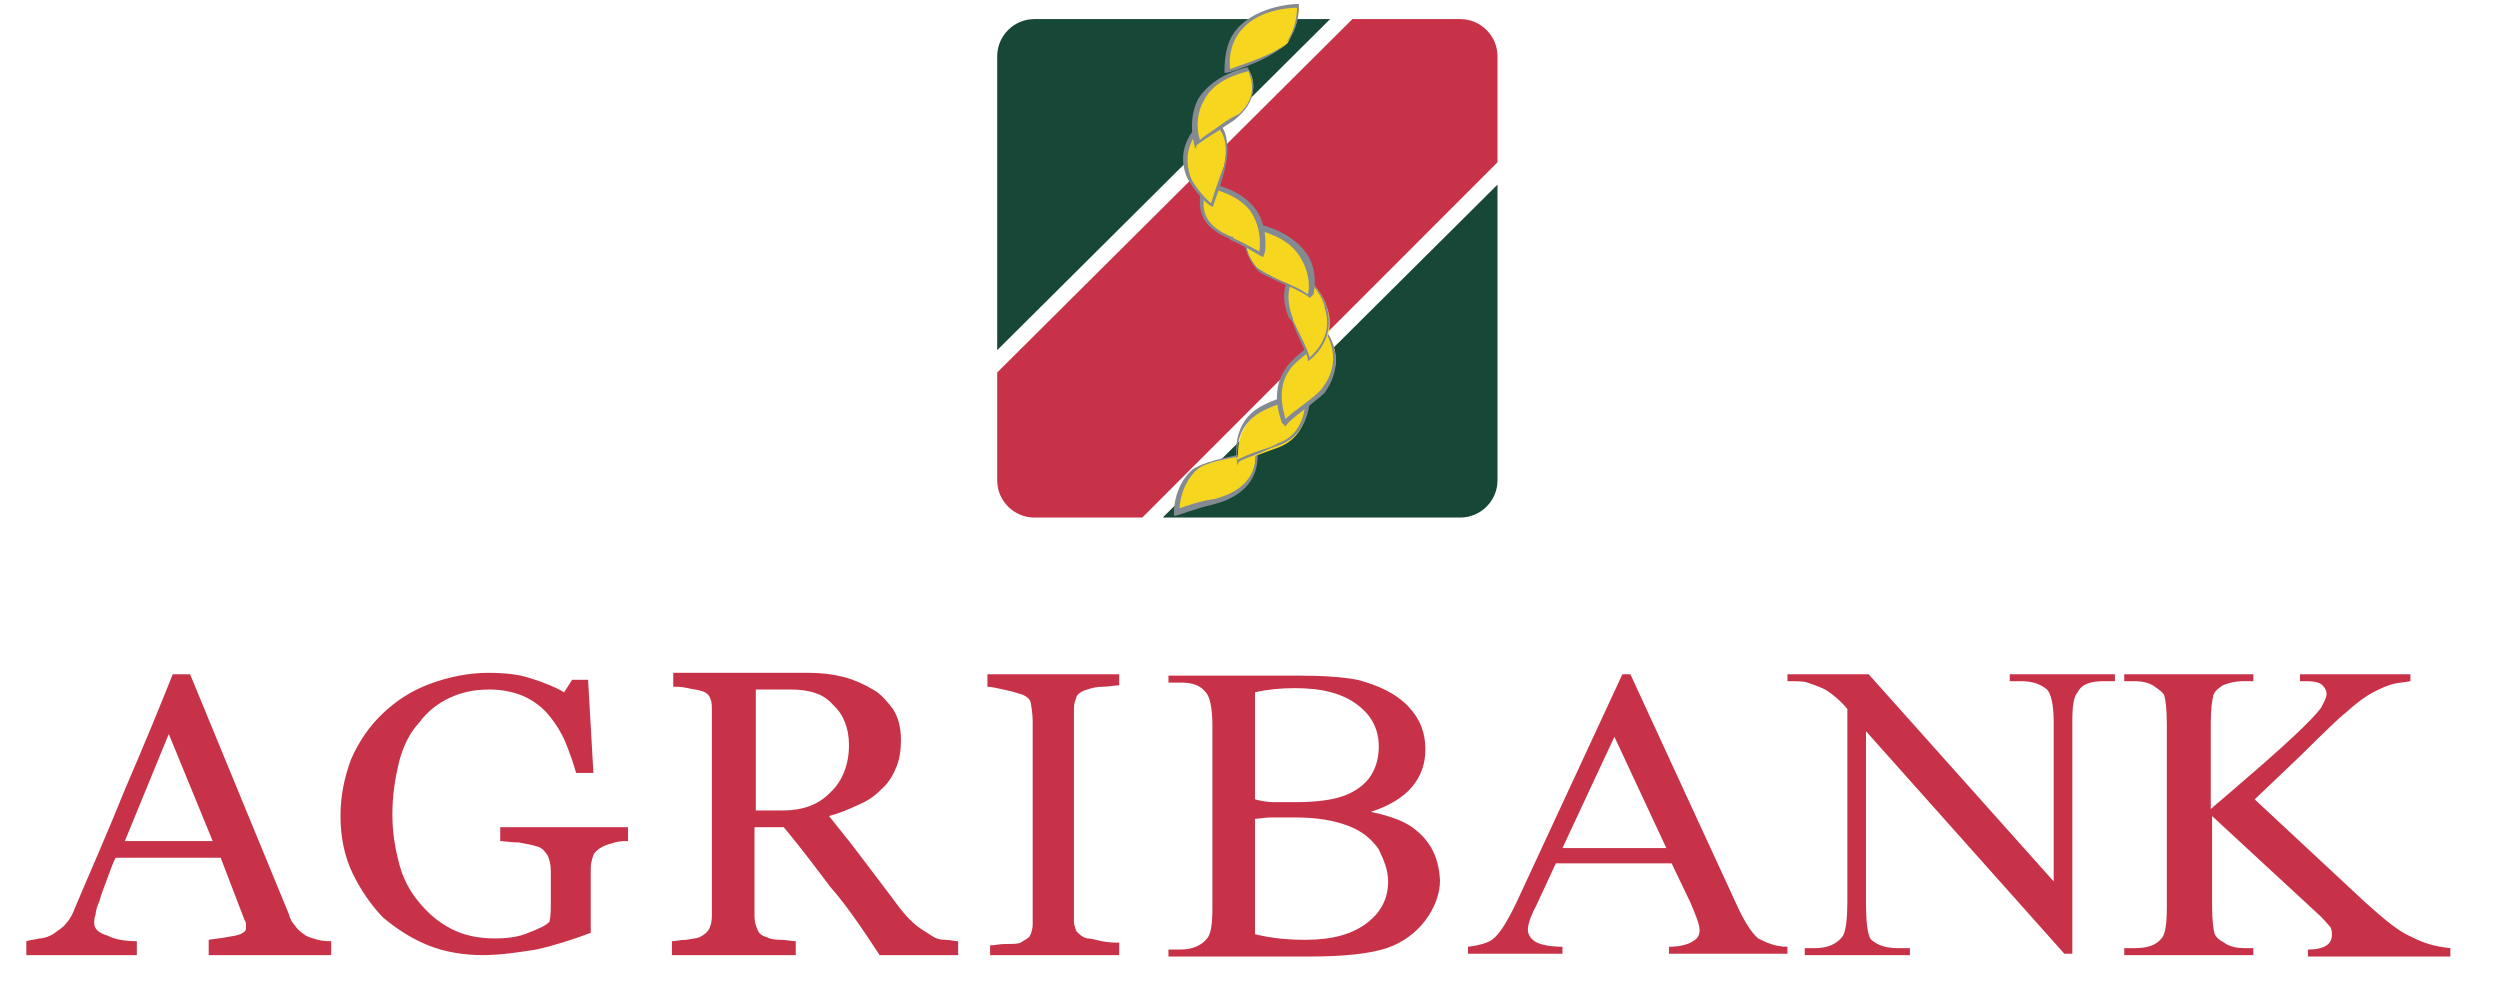 <svg width="98" height="39" viewBox="0 0 98 39" fill="none" xmlns="http://www.w3.org/2000/svg">
<path d="M8.338 32.97H4.894L6.616 28.773L8.338 32.97ZM8.181 37.44H12.982V36.895C12.878 36.895 12.669 36.895 12.46 36.84C12.251 36.786 12.095 36.731 11.991 36.677C11.834 36.568 11.677 36.459 11.573 36.295C11.469 36.186 11.364 36.023 11.312 35.805L7.451 26.43H6.772C6.251 27.738 5.624 29.264 4.894 30.954C4.216 32.643 3.537 34.17 2.963 35.532C2.859 35.805 2.754 36.023 2.598 36.186C2.494 36.35 2.285 36.459 2.076 36.622C1.972 36.677 1.763 36.786 1.554 36.786C1.346 36.84 1.189 36.84 1.032 36.895V37.44H5.364V36.895C4.946 36.895 4.529 36.84 4.216 36.677C3.85 36.568 3.694 36.404 3.694 36.186C3.694 36.077 3.694 35.968 3.746 35.859C3.746 35.75 3.798 35.532 3.902 35.314C3.955 35.096 4.059 34.824 4.163 34.551C4.268 34.279 4.372 33.952 4.529 33.624H8.651L9.59 36.077C9.642 36.132 9.642 36.186 9.642 36.241C9.642 36.295 9.642 36.35 9.642 36.404C9.642 36.513 9.486 36.622 9.225 36.677C8.964 36.731 8.599 36.786 8.181 36.84V37.44ZM24.096 33.025C24.305 32.97 24.462 32.97 24.618 32.97V32.425H19.609V32.97C19.765 32.97 20.026 33.025 20.34 33.025C20.653 33.079 20.913 33.134 21.07 33.188C21.279 33.243 21.383 33.407 21.488 33.57C21.54 33.733 21.592 33.897 21.592 34.115V34.715C21.592 34.933 21.592 35.096 21.592 35.369C21.592 35.641 21.592 35.914 21.54 36.132C21.383 36.295 21.122 36.404 20.705 36.568C20.34 36.731 19.87 36.786 19.4 36.786C18.774 36.786 18.2 36.677 17.678 36.404C17.157 36.132 16.791 35.805 16.426 35.369C16.061 34.933 15.8 34.442 15.643 33.843C15.487 33.243 15.382 32.643 15.382 31.935C15.382 31.172 15.487 30.518 15.643 29.863C15.8 29.264 16.061 28.719 16.426 28.337C16.739 27.901 17.157 27.574 17.626 27.356C18.096 27.138 18.565 27.029 19.192 27.029C19.713 27.029 20.183 27.138 20.548 27.302C20.913 27.465 21.279 27.738 21.54 28.065C21.801 28.392 22.009 28.719 22.166 29.1C22.322 29.482 22.479 29.918 22.583 30.3H23.262L23.053 26.648H22.427L22.114 27.138C21.748 26.92 21.331 26.757 20.809 26.593C20.34 26.43 19.765 26.375 19.139 26.375C18.357 26.375 17.574 26.538 16.843 26.811C16.113 27.084 15.539 27.465 15.017 27.956C14.495 28.446 14.078 29.046 13.765 29.755C13.504 30.463 13.347 31.172 13.347 31.989C13.347 32.807 13.504 33.57 13.817 34.224C14.13 34.878 14.547 35.478 15.017 35.968C15.539 36.404 16.113 36.786 16.791 37.059C17.47 37.331 18.2 37.44 18.931 37.44C19.609 37.44 20.34 37.331 21.018 37.222C21.748 37.059 22.427 36.84 23.157 36.568C23.157 36.404 23.157 36.241 23.157 36.023C23.157 35.805 23.157 35.423 23.157 34.824V34.006C23.157 33.843 23.209 33.679 23.262 33.516C23.314 33.407 23.418 33.297 23.627 33.188C23.731 33.134 23.888 33.079 24.096 33.025ZM30.671 31.771H29.628V27.029H30.984C31.715 27.029 32.289 27.193 32.654 27.629C33.072 28.01 33.28 28.555 33.28 29.209C33.28 29.973 33.02 30.627 32.55 31.063C32.08 31.553 31.454 31.771 30.671 31.771ZM34.481 37.44H37.559V36.895C37.403 36.895 37.246 36.84 37.037 36.84C36.829 36.84 36.672 36.786 36.516 36.677C36.359 36.568 36.15 36.459 35.942 36.295C35.733 36.132 35.524 35.914 35.263 35.587C34.742 34.878 34.272 34.279 33.907 33.788C33.541 33.297 33.072 32.698 32.498 31.989C32.915 31.88 33.28 31.717 33.646 31.553C34.011 31.39 34.272 31.226 34.533 30.954C34.794 30.736 35.002 30.409 35.107 30.136C35.263 29.809 35.316 29.427 35.316 28.991C35.316 28.501 35.211 28.119 35.002 27.792C34.794 27.52 34.533 27.193 34.22 27.029C33.854 26.811 33.489 26.648 33.072 26.538C32.654 26.43 32.185 26.375 31.715 26.375H26.392V26.92C26.549 26.92 26.706 26.92 26.966 26.975C27.175 27.029 27.332 27.029 27.488 27.084C27.697 27.138 27.801 27.247 27.854 27.411C27.906 27.52 27.906 27.683 27.906 27.901V35.914C27.906 36.132 27.854 36.295 27.801 36.404C27.749 36.513 27.645 36.622 27.436 36.731C27.332 36.786 27.175 36.786 26.914 36.84C26.653 36.84 26.497 36.895 26.34 36.895V37.44H31.193V36.895C31.037 36.895 30.828 36.84 30.567 36.84C30.306 36.84 30.149 36.786 30.045 36.731C29.837 36.677 29.732 36.568 29.68 36.404C29.628 36.295 29.576 36.132 29.576 35.914V32.425H30.724C31.402 33.243 31.976 34.006 32.55 34.769C33.176 35.478 33.802 36.404 34.481 37.44ZM38.707 37.44H43.873V36.95C43.717 36.95 43.456 36.95 43.195 36.895C42.934 36.84 42.777 36.786 42.621 36.786C42.412 36.731 42.308 36.622 42.203 36.513C42.151 36.404 42.099 36.241 42.099 36.132V27.738C42.099 27.574 42.151 27.465 42.203 27.302C42.256 27.193 42.412 27.084 42.621 27.029C42.777 26.975 42.986 26.92 43.247 26.92C43.456 26.92 43.664 26.866 43.873 26.866V26.43H38.707V26.92C38.864 26.92 39.072 26.975 39.333 27.029C39.594 27.084 39.803 27.138 39.96 27.193C40.168 27.247 40.325 27.356 40.377 27.465C40.429 27.574 40.481 28.065 40.481 28.228V36.241C40.481 36.404 40.429 36.568 40.377 36.677C40.325 36.786 40.168 36.84 40.012 36.95C39.907 37.004 39.699 37.004 39.438 37.004C39.177 37.004 38.968 37.059 38.812 37.059V37.44H38.707ZM54.414 34.551C54.414 35.205 54.153 35.75 53.579 36.186C53.005 36.622 52.222 36.84 51.178 36.84C50.5 36.84 49.874 36.786 49.196 36.622V32.098C49.352 32.098 49.561 32.044 49.822 32.044C50.083 32.044 50.396 32.044 50.761 32.044C51.596 32.044 52.274 32.153 52.848 32.371C53.422 32.589 53.788 32.916 54.048 33.297C54.257 33.733 54.414 34.115 54.414 34.551ZM53.735 30.409C53.527 30.736 53.161 31.008 52.744 31.172C52.327 31.335 51.7 31.444 50.813 31.444C50.5 31.444 50.187 31.444 49.926 31.444C49.665 31.444 49.404 31.39 49.196 31.335V27.138C49.665 27.029 50.187 26.975 50.761 26.975C51.857 26.975 52.64 27.193 53.214 27.629C53.788 28.065 54.048 28.61 54.048 29.264C54.048 29.7 53.944 30.081 53.735 30.409ZM55.562 32.589C55.144 32.207 54.518 31.989 53.735 31.826C54.414 31.608 54.988 31.281 55.353 30.845C55.718 30.409 55.875 29.918 55.875 29.373C55.875 28.719 55.666 28.174 55.197 27.683C54.727 27.193 54.048 26.866 53.214 26.648C52.64 26.538 51.857 26.484 50.918 26.484H45.804V26.757H46.273C46.743 26.757 47.056 26.866 47.265 27.138C47.422 27.302 47.526 27.738 47.526 28.446V35.587C47.526 36.186 47.474 36.622 47.317 36.786C47.108 37.059 46.743 37.222 46.273 37.222H45.804V37.495H51.387C52.692 37.495 53.683 37.386 54.362 37.167C54.988 36.95 55.51 36.568 55.875 36.077C56.24 35.587 56.449 35.042 56.449 34.497C56.397 33.679 56.136 33.079 55.562 32.589ZM65.32 33.243H61.249L63.285 28.882L65.32 33.243ZM70.068 37.113C69.598 37.113 69.233 36.95 68.92 36.786C68.659 36.568 68.346 36.077 68.033 35.369L63.911 26.43H63.598L59.475 35.314C59.11 36.077 58.797 36.622 58.484 36.84C58.327 36.95 58.014 37.059 57.545 37.113V37.386H61.249V37.113C60.675 37.113 60.31 37.004 60.154 36.895C59.997 36.786 59.893 36.622 59.893 36.459C59.893 36.241 59.997 35.914 60.206 35.532L60.989 33.843H65.528L66.259 35.369C66.468 35.859 66.624 36.241 66.624 36.459C66.624 36.622 66.572 36.786 66.363 36.895C66.207 37.004 65.894 37.113 65.424 37.113V37.386H70.068V37.113ZM82.487 26.702H82.905V26.43H78.782V26.702H79.2C79.669 26.702 79.983 26.811 80.243 27.029C80.4 27.193 80.504 27.629 80.504 28.283V34.551L73.251 26.43H70.068V26.702C70.433 26.702 70.694 26.702 70.851 26.757C71.164 26.866 71.477 26.975 71.633 27.084C71.79 27.193 72.103 27.411 72.416 27.792V35.369C72.416 35.968 72.364 36.568 72.207 36.731C71.999 37.004 71.633 37.167 71.164 37.167H70.746V37.44H74.869V37.167H74.399C73.93 37.167 73.616 37.059 73.356 36.84C73.199 36.677 73.147 36.077 73.147 35.423V28.664L80.922 37.386H81.235V28.283C81.235 27.683 81.287 27.302 81.444 27.138C81.6 26.811 81.965 26.702 82.487 26.702ZM96.054 37.44V37.167C95.532 37.113 95.063 37.004 94.541 36.731C94.019 36.513 93.445 36.023 92.715 35.369L88.384 31.335L90.158 29.645C91.201 28.61 91.775 28.065 91.932 27.956C92.349 27.574 92.715 27.302 93.028 27.138C93.341 26.975 93.602 26.866 93.811 26.811C94.019 26.757 94.228 26.757 94.489 26.702V26.43H90.158V26.702H90.419C90.732 26.702 90.941 26.757 91.045 26.866C91.149 26.975 91.201 27.084 91.201 27.193C91.201 27.356 91.097 27.52 90.993 27.738C90.627 28.228 89.584 29.209 87.862 30.681C87.183 31.281 86.766 31.608 86.662 31.717V28.337C86.662 27.792 86.714 27.465 86.766 27.247C86.818 27.084 86.975 26.975 87.131 26.866C87.392 26.757 87.653 26.702 87.914 26.702H88.331V26.43H83.27V26.702H83.687C83.948 26.702 84.261 26.757 84.47 26.92C84.627 27.029 84.783 27.138 84.835 27.247C84.888 27.411 84.94 27.792 84.94 28.392V35.532C84.94 36.186 84.888 36.622 84.731 36.786C84.522 37.059 84.157 37.167 83.687 37.167H83.27V37.44H88.331V37.167H87.966C87.705 37.167 87.392 37.113 87.183 36.95C86.975 36.84 86.87 36.731 86.818 36.622C86.766 36.459 86.714 36.077 86.714 35.532V31.989L90.784 35.75C91.097 36.023 91.254 36.241 91.358 36.35C91.41 36.459 91.41 36.568 91.41 36.677C91.41 36.786 91.358 36.95 91.201 37.059C91.045 37.167 90.784 37.222 90.471 37.222V37.495H96.054V37.44Z" fill="#C73248"/>
<path d="M58.702 2.206C58.702 1.404 58.046 0.748 57.244 0.748H53.015L39.09 14.601V18.83C39.09 19.632 39.746 20.288 40.548 20.288H44.777L58.702 6.362V2.206Z" fill="#C73248"/>
<path d="M58.702 7.237L45.579 20.288H57.244C58.046 20.288 58.702 19.632 58.702 18.83V7.237ZM39.09 13.726L52.141 0.748H40.548C39.746 0.748 39.09 1.404 39.09 2.206V13.726Z" fill="#174737"/>
<path d="M46.089 20.143C46.089 20.143 46.819 19.851 47.547 19.706C47.839 19.633 49.297 19.268 49.224 17.737C49.224 17.299 48.568 17.883 48.568 17.883C48.568 17.883 47.402 18.029 46.891 18.393C46.673 18.466 46.089 19.122 46.089 20.143Z" fill="#F7D620"/>
<path d="M49.152 17.663C49.006 17.663 48.787 17.809 48.714 17.882C48.714 17.882 47.548 18.028 47.038 18.32C46.819 18.465 46.308 18.976 46.236 19.924C46.454 19.851 47.038 19.632 47.621 19.559C48.131 19.413 49.298 19.049 49.225 17.663C49.152 17.663 49.152 17.663 49.152 17.663ZM46.017 20.215V20.142C46.017 19.049 46.673 18.392 46.892 18.32C47.402 18.028 48.423 17.882 48.569 17.809C48.642 17.736 48.933 17.518 49.079 17.518C49.152 17.518 49.298 17.518 49.298 17.736C49.371 19.195 48.131 19.632 47.548 19.778C46.892 19.924 46.163 20.215 46.09 20.215H46.017Z" fill="#838A92"/>
<path d="M51.266 15.185C51.266 15.185 51.557 16.935 50.172 17.519C49.589 17.737 48.714 18.029 48.568 18.175C48.568 18.175 48.277 16.935 49.297 16.206C49.662 15.988 50.318 15.769 50.755 15.55C51.12 15.404 51.266 15.185 51.266 15.185Z" fill="#F7D620"/>
<path d="M51.193 15.331C51.12 15.404 50.902 15.549 50.683 15.622L50.537 15.695C50.1 15.841 49.516 16.06 49.225 16.279C48.423 16.862 48.496 17.737 48.496 18.028C48.642 17.955 48.933 17.81 49.371 17.664C49.589 17.591 49.881 17.518 50.1 17.372C51.193 17.008 51.193 15.768 51.193 15.331ZM48.496 18.247V18.101C48.496 18.101 48.204 16.789 49.225 16.06C49.516 15.841 50.1 15.622 50.537 15.476L50.683 15.404C51.047 15.258 51.193 15.039 51.193 15.039H51.339C51.339 15.039 51.631 16.862 50.173 17.445C49.954 17.518 49.735 17.591 49.444 17.737C49.079 17.883 48.642 18.028 48.569 18.101L48.496 18.247Z" fill="#838A92"/>
<path d="M51.995 12.996C51.995 12.996 52.87 14.09 51.923 15.256C51.704 15.548 50.683 16.204 50.392 16.569C50.392 16.569 49.881 15.402 50.464 14.527C50.61 14.236 51.266 13.798 51.485 13.579C51.777 13.361 51.995 12.996 51.995 12.996Z" fill="#F7D620"/>
<path d="M51.995 13.07C51.922 13.216 51.704 13.434 51.558 13.58C51.339 13.799 50.683 14.236 50.537 14.528C50.027 15.257 50.318 16.132 50.391 16.424C50.537 16.278 50.829 16.059 51.12 15.84C51.412 15.621 51.776 15.33 51.849 15.184C52.578 14.236 52.141 13.361 51.995 13.07ZM50.318 16.642L50.245 16.569C50.245 16.496 49.735 15.403 50.391 14.455C50.537 14.163 51.193 13.653 51.412 13.507C51.631 13.288 51.849 12.997 51.849 12.997L51.922 12.924L51.995 12.997C51.995 12.997 52.87 14.09 51.922 15.403C51.776 15.549 51.485 15.767 51.12 16.059C50.829 16.278 50.464 16.569 50.391 16.715L50.318 16.642Z" fill="#838A92"/>
<path d="M50.902 10.664C50.902 10.664 50.1 11.174 50.61 12.487C50.683 12.633 51.266 13.799 51.339 14.091C51.339 14.091 52.506 13.362 51.995 11.976C51.922 11.685 51.412 10.883 50.902 10.664Z" fill="#F7D620"/>
<path d="M50.901 10.738C50.755 10.81 50.245 11.321 50.682 12.487C50.682 12.56 50.755 12.706 50.828 12.852C51.047 13.289 51.265 13.727 51.338 14.018C51.557 13.8 52.286 13.144 51.922 12.05C51.922 11.758 51.411 10.956 50.901 10.738ZM51.265 14.237V14.091C51.265 13.873 50.901 13.289 50.755 12.852C50.682 12.633 50.609 12.487 50.536 12.487C49.953 11.102 50.828 10.592 50.828 10.592C51.338 10.81 51.922 11.685 51.995 11.977C52.432 13.435 51.265 14.164 51.265 14.164V14.237Z" fill="#838A92"/>
<path d="M48.86 8.77C48.86 8.77 48.568 9.644 49.225 10.446C49.516 10.811 50.756 11.175 51.339 11.54C51.266 11.613 51.995 9.426 48.86 8.77Z" fill="#F7D620"/>
<path d="M48.861 8.914C48.788 9.133 48.715 9.789 49.225 10.445C49.371 10.591 49.809 10.81 50.246 11.028C50.611 11.174 50.975 11.32 51.267 11.539C51.34 11.32 51.34 10.737 51.048 10.226C50.684 9.497 49.954 9.133 48.861 8.914ZM51.34 11.685L51.267 11.612C51.048 11.466 50.611 11.247 50.246 11.101C49.809 10.883 49.371 10.737 49.225 10.518C48.569 9.716 48.788 8.841 48.861 8.768V8.695H48.934C50.1 8.914 50.829 9.351 51.267 10.008C51.704 10.737 51.486 11.539 51.486 11.539L51.34 11.685Z" fill="#838A92"/>
<path d="M47.111 7.238C47.111 7.238 49.808 7.457 49.444 9.936C49.444 9.936 48.86 9.571 48.35 9.353C48.131 9.28 47.038 8.915 47.111 7.894C47.111 7.603 47.111 7.238 47.111 7.238Z" fill="#F7D620"/>
<path d="M47.183 7.31C47.183 7.456 47.183 7.674 47.183 7.893C47.11 8.768 47.912 9.133 48.277 9.278C48.35 9.278 48.35 9.278 48.35 9.351C48.714 9.497 49.224 9.789 49.37 9.862C49.443 9.206 49.297 8.695 49.006 8.258C48.422 7.529 47.402 7.383 47.183 7.31ZM49.516 10.08L49.37 10.008C49.37 10.008 48.787 9.643 48.277 9.424C48.277 9.424 48.204 9.424 48.204 9.351C47.839 9.206 46.964 8.841 47.037 7.82C47.037 7.529 47.037 7.237 47.037 7.237V7.164H47.11C47.183 7.164 48.422 7.237 49.152 8.112C49.516 8.549 49.662 9.206 49.589 9.862L49.516 10.08Z" fill="#838A92"/>
<path d="M47.109 4.904C47.109 4.904 46.089 5.706 46.599 6.946C46.672 7.164 47.182 7.894 47.474 8.039C47.474 8.039 47.766 7.164 47.984 6.508C48.057 6.217 48.276 5.196 47.62 4.831C47.328 4.613 47.109 4.904 47.109 4.904Z" fill="#F7D620"/>
<path d="M47.401 4.832C47.255 4.832 47.183 4.978 47.183 4.978C47.11 4.978 46.235 5.707 46.672 6.946C46.745 7.165 47.183 7.748 47.474 7.967C47.547 7.748 47.766 7.019 47.985 6.509C47.985 6.436 48.276 5.342 47.62 4.905C47.547 4.832 47.474 4.832 47.401 4.832ZM47.547 8.113C47.183 7.967 46.672 7.238 46.526 6.946C46.016 5.707 46.964 4.905 47.037 4.832C47.037 4.759 47.183 4.613 47.401 4.613C47.474 4.613 47.547 4.613 47.62 4.686C48.349 5.124 48.057 6.436 48.057 6.436C47.912 7.165 47.547 8.04 47.547 8.113Z" fill="#838A92"/>
<path d="M46.891 5.633C46.891 5.633 46.089 3.3 48.933 2.717C48.933 2.717 49.589 3.592 48.495 4.54C48.276 4.831 47.11 5.414 46.891 5.633Z" fill="#F7D620"/>
<path d="M48.933 2.79C48.058 3.009 47.475 3.374 47.183 3.957C46.819 4.613 46.965 5.269 47.038 5.488C47.183 5.342 47.548 5.123 47.84 4.905C48.131 4.686 48.423 4.54 48.569 4.467C49.371 3.738 49.006 3.009 48.933 2.79ZM46.892 5.853L46.819 5.707C46.819 5.634 46.527 4.759 46.965 3.884C47.329 3.301 47.985 2.863 48.86 2.645H48.933V2.717C48.933 2.717 49.589 3.665 48.496 4.613C48.35 4.759 48.058 4.905 47.767 5.123C47.402 5.342 46.965 5.634 46.892 5.707V5.853Z" fill="#838A92"/>
<path d="M50.916 0.229C50.916 0.229 48 0.156 48.146 2.781C48.146 2.781 49.969 2.197 50.479 1.687C50.625 1.395 50.916 0.885 50.916 0.229Z" fill="#F7D620"/>
<path d="M50.843 0.302C50.552 0.302 49.385 0.375 48.729 1.104C48.364 1.469 48.146 2.052 48.219 2.708C48.583 2.562 50.041 2.125 50.406 1.687C50.625 1.396 50.843 0.885 50.843 0.302ZM48 2.854V2.781C48 2.052 48.146 1.469 48.583 1.031C49.385 0.229 50.698 0.156 50.843 0.156H50.916V0.229C50.916 0.885 50.698 1.396 50.406 1.687C49.969 2.271 48.219 2.854 48.073 2.854H48Z" fill="#838A92"/>
</svg>
